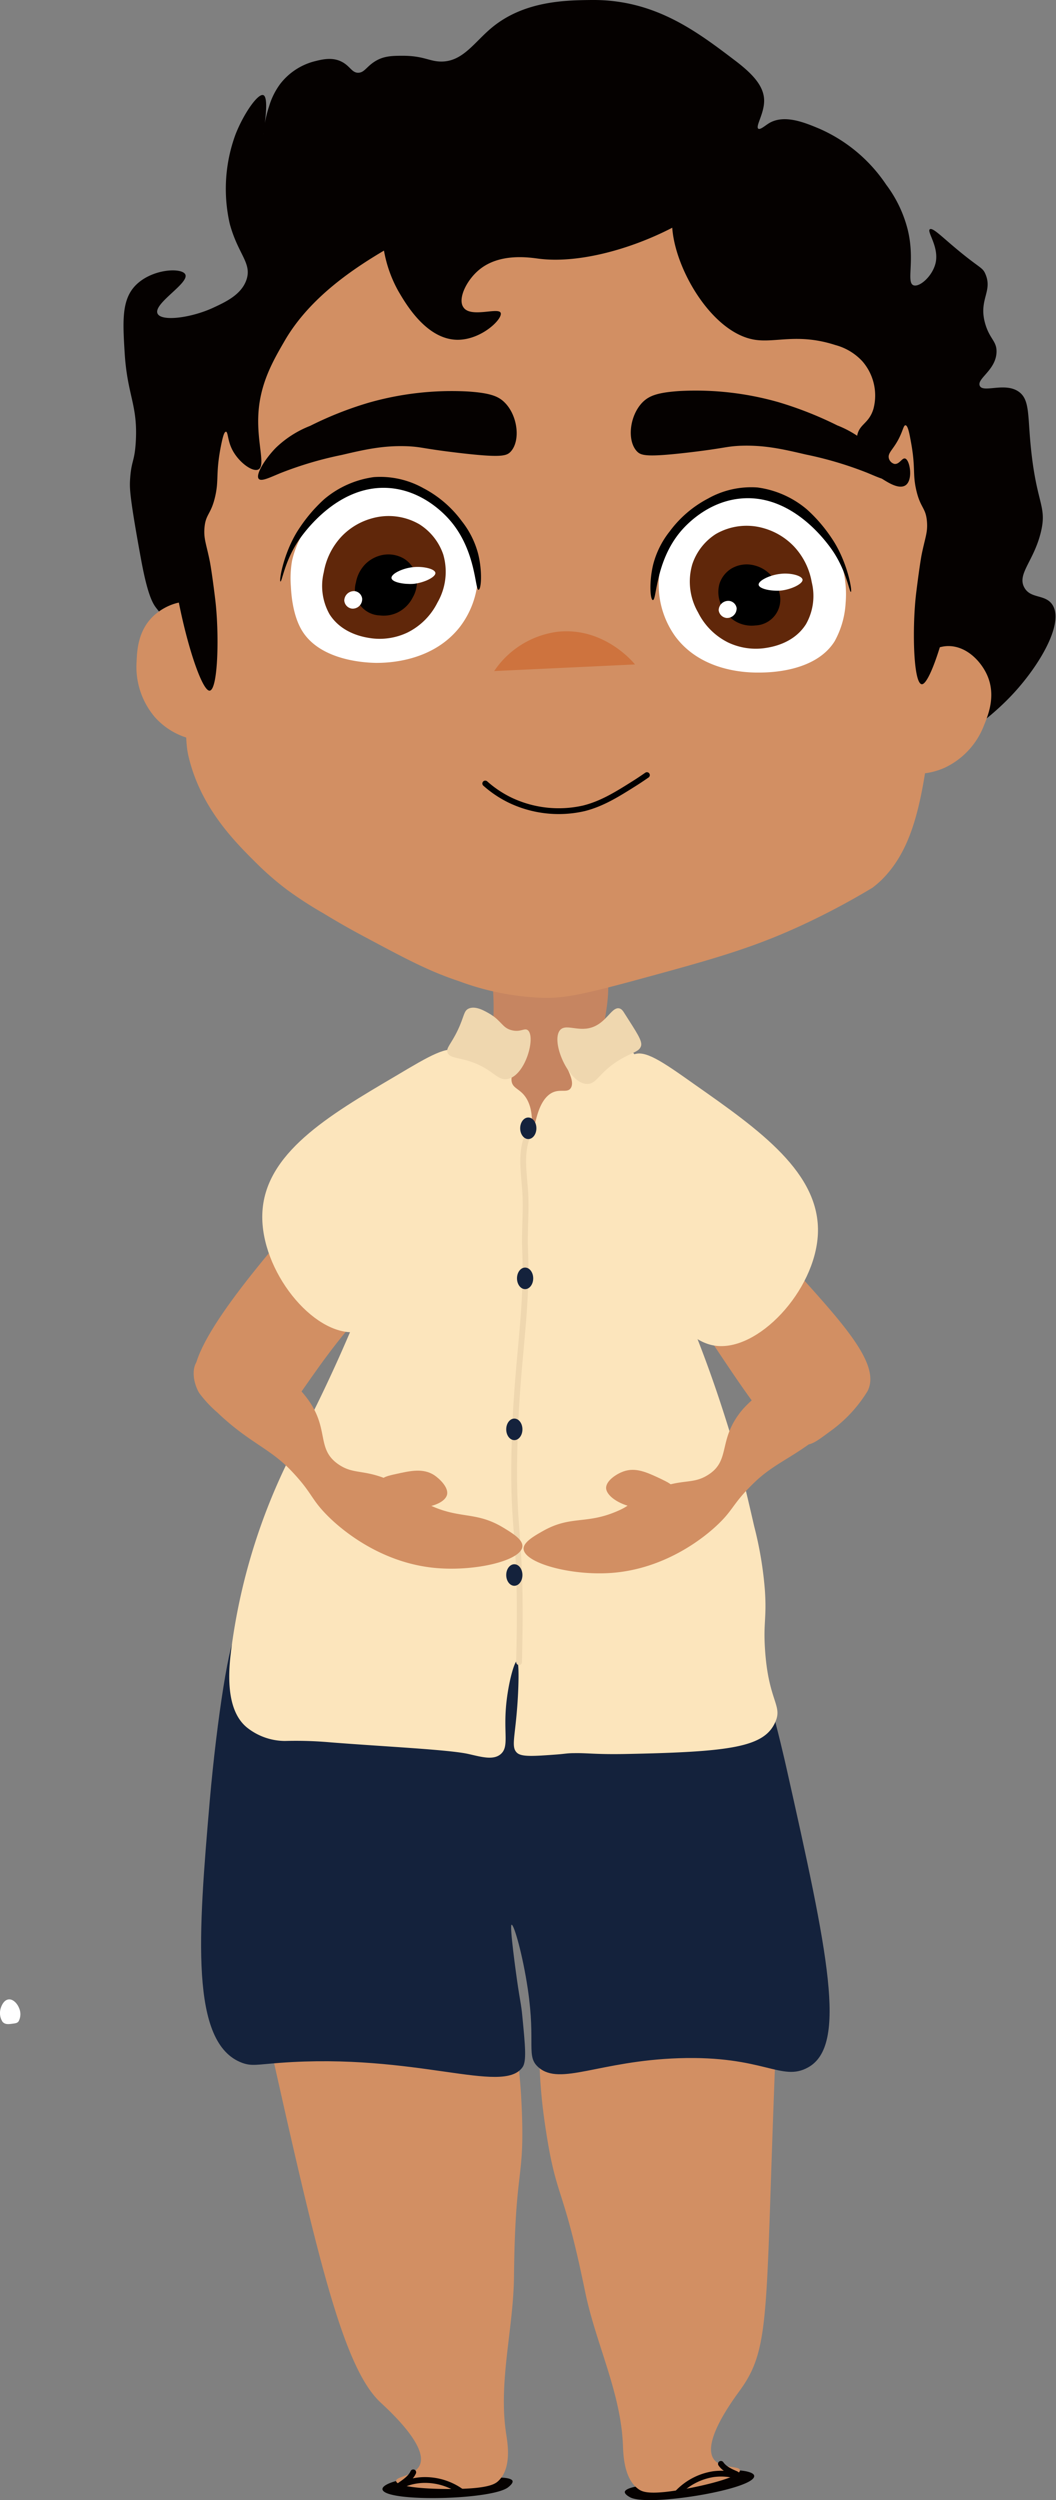 <svg xmlns="http://www.w3.org/2000/svg" viewBox="0 0 182.32 431.32"><rect x="0" y="0" width="182.32" height="431.32" fill="#808080" stroke="none"/><defs><style>.cls-1{fill:#d28f63;}.cls-2{fill:#050100;}.cls-12,.cls-3,.cls-7{fill:none;stroke-linecap:round;stroke-miterlimit:10;}.cls-3{stroke:#050100;}.cls-4{fill:#c68561;}.cls-5{fill:#14223c;}.cls-6{fill:#ce733e;}.cls-7{stroke:#000;}.cls-8{fill:#fff;}.cls-9{fill:#60270a;}.cls-10{fill:#fce5bc;}.cls-11{fill:#efd7af;}.cls-12{stroke:#efd7af;}</style></defs><g id="Camada_2" data-name="Camada 2"><g id="Pronto"><path class="cls-1" d="M149.78,240c2.72-5.29-6.36-13.81-17.29-26.18-14.4-16.3-22.33-28.3-23.85-27.49-.51.28.24,1.67.94,4.74,1.71,7.59.09,12.16,0,16.33,0,1.66.21,4.41,10.18,19.44C130,242.1,134.67,250,139.51,249.2c1-.16,1.92-.87,3.86-2.3A23.74,23.74,0,0,0,149.78,240Z"/><path class="cls-1" d="M34.06,239.28C30.74,234.61,43,220,52.82,208.67c12.93-14.91,25.34-29.17,27-27.94.48.36-.42,1.84-1.46,5.18-2.56,8.28-1.44,13.58-1.85,18.24,0,.22,0,.46-.09.74-1.58,8.9-7.83,15.06-12.28,19.8-12.24,13.05-15.19,23.2-19.8,22-.81-.2-2.4-1.37-5.59-3.72C35.91,240.93,34.5,239.9,34.06,239.28Z"/><path class="cls-2" d="M107.87,429.91c0,.41.68.79.94.93,3.15,1.68,21.75-1.44,21.4-3.73-.1-.65-1.92-.9-2.79-.93-1.7,0-2.57.73-5.59,1.87A21.52,21.52,0,0,1,119,429c-3.64.76-5.44-.83-9.3,0C108,429.35,107.89,429.77,107.87,429.91Z"/><path class="cls-2" d="M88.49,428c.12.4-.52.91-.74,1.09-2.79,2.24-21.64,2.63-21.72.32,0-.66,1.71-1.25,2.57-1.43,1.65-.36,2.66.23,5.83.79a19.27,19.27,0,0,0,2.92.39c3.72.08,5.19-1.82,9.14-1.73C88.25,427.5,88.45,427.89,88.49,428Z"/><path class="cls-1" d="M42.65,297.77c-1,.94-3,3.38-1.36,21.71A233.88,233.88,0,0,0,46,350c8.66,38.8,13.13,58.32,19.68,64.45,1.37,1.29,8.33,7.56,6.78,10.86-.89,1.89-4.14,1.89-4.07,2.71.09,1.17,6.64,1.47,10.86,1.36,5.23-.13,6.27-.88,6.78-1.36,2.36-2.21,1.61-6.51,1.36-8.14-1.38-8.95,1.26-18.08,1.35-27.14.21-19.14,1.82-16.39,1.36-28.49-.41-10.82-1.64-11.51-2.71-27.14-1.12-16.24.14-16.42-1.36-20.36C79.62,299.84,51.23,289.89,42.65,297.77Z"/><path class="cls-1" d="M128.22,293.31c1,.64,3.74,2.73,5.47,21.05a213.59,213.59,0,0,1,.55,31.58c-2.28,52.25-.78,58.51-6.41,66.33-1.12,1.55-6.73,9-4.59,12,1.23,1.69,4.42,1.06,4.51,1.88.13,1.17-6.24,2.71-10.4,3.41-5.16.86-6.32.33-6.91,0-2.74-1.72-2.82-6.09-2.89-7.74-.35-9.05-4.68-17.51-6.51-26.38-3.85-18.75-4.9-15.74-6.76-27.71-1.66-10.7-.59-11.61-2.51-27.16-2-16.16-3.28-16.09-2.55-20.24C92.32,302.4,118.29,287.21,128.22,293.31Z"/><path class="cls-3" d="M127.2,426.89c-.06-.13-1.92-.63-2.73-1.83"/><path class="cls-3" d="M127,427.06a10.17,10.17,0,0,0-3.9-.21,10.79,10.79,0,0,0-6.13,3.25"/><path class="cls-3" d="M69,428.82c0-.14,1.77-1,2.35-2.3"/><path class="cls-3" d="M69.22,428.77a9.89,9.89,0,0,1,3.79-.92,10.8,10.8,0,0,1,6.63,2"/><path class="cls-4" d="M84.71,166.14c1.16,10.24,0,12.21,0,12.21-2.25,3.38-6.2,2.42-9.5,5.43-4.41,4-3.24,10.83-3.39,17-.12,5.13-3.7,13.37-10.85,29.86C54.34,245.86,49.83,253.12,46,267.23c-.69,2.58-1.16,4.54-1.36,5.43-2,8.81-3.75,16.73-2.71,25.78.48,4.23,2.2,19.18,12.89,25.11a15.27,15.27,0,0,0,2.31,1.07c4.34,1.56,11.23,1.34,37-1.07,11.45-1.07,13.33-1.34,16.29-2.72,11.71-5.47,16.45-17.36,17.64-20.35,4.18-10.52,2.92-19.72,1.35-31.21-1-7.44-1.84-7.6-6.78-25.78-6.9-25.41-10.35-38.11-9.5-43.43.72-4.51,2.74-12.52-1.36-16.28-2.37-2.17-5.12-1.41-6.78-4.07s.28-4.67,0-10.86c-.18-3.9-.33-7.36-2.72-9.5-3.09-2.77-8.6-2.13-12.21,0A12.9,12.9,0,0,0,84.71,166.14Z"/><path class="cls-2" d="M76.2,10.62c-2.08,0-3-1-6.71-1-1.93,0-3.34.07-4.8,1s-1.8,1.94-2.88,1.93-1.39-1.2-2.88-1.93c-1.65-.81-3.38-.36-4.79,0a10.94,10.94,0,0,0-5.76,3.86,12.38,12.38,0,0,0-1.92,3.86,21.7,21.7,0,0,0-1,4.83c-.06,0,1.14-6.34,0-6.76-.92-.34-3.38,3.17-4.79,6.76a27.13,27.13,0,0,0-1,15.45c1.44,5.3,3.86,6.75,2.88,9.65-.88,2.58-3.61,3.83-5.76,4.83-3.85,1.77-8.94,2.4-9.59,1-.79-1.74,5.53-5.25,4.79-6.76-.6-1.21-5.8-1-8.63,1.94C21,51.76,21.19,55.4,21.52,60.82c.45,7.46,2.31,9,1.92,15.45-.22,3.59-.8,3.09-1,6.75-.05,1.27-.05,2.81,1.92,13.52,1.3,7.06,2.27,7.89,2.88,8.69.79,1,3.11,4.06,5.22,3.64,2.4-.47,3.49-6.52,5.58-18.61,2.58-14.85,2.56-14.85,2.8-15.82,2.53-10.3,4.29-17.5,10.38-22.31a47.85,47.85,0,0,1,13.43-6.76c4.64-1.54,6.25-1.36,25.9-2.89a195.79,195.79,0,0,1,20.15-1c5.34.08,8.08.14,11.51,1a36.77,36.77,0,0,1,16.31,8.69c2.35,2.19,5.11,6.64,10.55,15.44,4,6.53,6,9.79,6.71,11.59,2.68,7.15,2.36,13.54,1.92,22.2-.29,5.9-.94,8.68-1,16.41,0,9.62,1,11,1.92,11.58,3.83,2.45,12-4.32,15.35-7.72,5-5,10-13.09,7.68-16.41-1.26-1.78-3.72-.93-4.8-2.9-1.3-2.35,1.68-4.57,2.88-9.65,1.11-4.73-1-4.74-1.92-16.41-.33-4.25-.22-6.52-1.92-7.72-2.38-1.69-6.12.24-6.72-1s2.75-2.68,2.88-5.79c.08-1.92-1.13-2.22-1.92-4.83-1.28-4.25,1.32-5.63,0-8.69-.57-1.34-1-.82-6.71-5.79-1.36-1.17-2.5-2.2-2.88-1.93-.57.41,1.61,3,1,5.79-.53,2.32-2.81,4.28-3.84,3.87-1.27-.52.33-4.34-1-9.66A21.75,21.75,0,0,0,153,31.86a26.83,26.83,0,0,0-11.52-9.65c-2.53-1.06-6-2.5-8.63-1-.76.45-1.56,1.21-1.92,1-.55-.39,1-2.57,1-4.83,0-2.52-2-4.61-4.79-6.76C120.35,5.46,113.11-.11,102.1,0,97.71.05,90.46.12,84.84,4.83,81.88,7.3,79.9,10.62,76.2,10.62Z"/><path class="cls-5" d="M40.88,282c-1.16-.06-3.44,14.65-4.66,28.6-2,23.16-3.45,41.94,5.59,45.28,1.64.6,2.53.3,6.51,0,23.5-1.76,38.39,5.54,41.87.79.75-1,.5-3.59,0-8.74-.21-2.26-.41-2.69-.93-6.35-.1-.71-1.34-9.48-.93-9.53s1.91,5.13,2.8,11.12c1.4,9.49-.37,11.58,1.86,13.5,3.73,3.22,10.46-1.13,24.19-1.59,14.69-.49,17.74,4.13,22.33,1.59,6.86-3.78,3.43-19.79-3.72-51.63-.46-2.07-5.1-22.48-7.44-22.24-.76.07-.45,2.22-1.86,4-3.89,4.81-17,2-25.13.79-32.09-4.7-55.12,6.19-59.55-1.59C40.72,284,41.31,282,40.88,282Z"/><path class="cls-1" d="M159.15,113.18c2.44-1.63,4-1.8,5.1-1.7,3,.28,5.28,2.88,6.23,5.1,1.48,3.46.14,6.76-.57,8.5a13.35,13.35,0,0,1-6.79,7.36,12.28,12.28,0,0,1-8.5.57c-1.51-.48-3-1-4-2.27C147.7,126.61,152.86,117.38,159.15,113.18Z"/><path class="cls-1" d="M127.93,37.84a44.9,44.9,0,0,1,13.63,6.81,45.82,45.82,0,0,1,11.68,13.63A60.6,60.6,0,0,1,161,77.75c1.06,4.88,2.86,15.14,1,35.05-2,21.52-3.08,32.28-9.73,38.94a17.24,17.24,0,0,1-1.64,1.41,127.87,127.87,0,0,1-12,6.38c-8.94,4.16-15.91,6.05-29.83,9.83-9,2.42-11.62,2.82-14.89,2.79a45.92,45.92,0,0,1-14.67-2.88c-5.23-1.74-9.06-3.79-16.55-7.79-3.13-1.67-5.21-2.92-6.83-3.9a66.8,66.8,0,0,1-6.37-4.13,51.07,51.07,0,0,1-5.31-4.63c-3.69-3.66-9.63-9.57-11.67-18.5-.63-2.74-.42-7.34,0-16.55.15-3.39.36-7.82,1-13.63a148.28,148.28,0,0,1,3.9-23.36c1.68-6.36,3.69-13.94,7.79-20.45C57.63,36.54,85,33.69,91.91,33,108.31,31.26,120.79,35.44,127.93,37.84Z"/><path class="cls-1" d="M38.3,107.78c-1.55-2.49-2.9-3.29-3.94-3.65-2.87-1-6,.43-7.78,2.06-2.78,2.54-2.92,6.09-3,8a13.37,13.37,0,0,0,3.15,9.52,12.27,12.27,0,0,0,7.5,4c1.57.19,3.15.38,4.54-.43C43.18,124.74,42.3,114.21,38.3,107.78Z"/><path class="cls-2" d="M44.6,81c-1.08.5-3.63-1.44-4.65-3.73-.64-1.41-.6-2.77-.93-2.79s-.59,1-.94,2.79c-.85,4.54-.27,5.52-.93,8.38-.73,3.2-1.69,3-1.86,5.58-.11,1.79.32,2.59.93,5.59,0,0,.32,1.51.93,6.51.71,5.73.54,15.57-.93,15.82s-5.07-10.89-6.51-22.33c-1-7.62-1.75-14.43.93-22.34,1.71-5,2.5-3.13,8.38-14,4.57-8.43,5.49-12.06,10.23-16.74a33.48,33.48,0,0,1,7.45-5.59c9.25-5,20.74-5,21.4-2.79C79,38.49,57.87,44,49.25,58.62c-2,3.45-4.4,7.47-4.65,13C44.37,76.55,45.89,80.35,44.6,81Z"/><path class="cls-2" d="M156.26,79.1c-.53-.14-1,1.08-1.86.93a1.36,1.36,0,0,1-.93-.93c-.28-1,.82-1.54,1.86-3.73.61-1.28.69-2,1-2,.45,0,.73,1.72.93,2.79.85,4.54.27,5.51.93,8.38.73,3.2,1.69,3,1.86,5.58.12,1.79-.32,2.59-.93,5.58,0,0-.31,1.52-.93,6.52-.71,5.73-.54,15.57.93,15.82s5.07-10.89,6.51-22.34c1-7.61,1.75-14.42-.93-22.33-1.71-5-2.5-3.13-8.37-14-4.58-8.44-5.5-12.06-10.24-16.75a33.58,33.58,0,0,0-7.44-5.58c-6.44-3.48-18-6.91-21.41-2.79-4.31,5.17,3.62,22.79,13,24.35,3.62.61,7.48-1.18,14,.93a9.78,9.78,0,0,1,4.65,2.8,9,9,0,0,1,1.91,8.21c-.81,2.66-2.52,2.56-2.84,4.81-.46,3.18,2.53,6.15,4.65,7.45.93.57,2.65,1.62,3.72.93C157.7,82.82,157.1,79.31,156.26,79.1Z"/><path class="cls-6" d="M85.32,115.77A15.6,15.6,0,0,1,96.2,109c8-.9,13.09,5.2,13.43,5.63"/><path class="cls-7" d="M83.78,135.17a18.73,18.73,0,0,0,4.35,2.9,19.49,19.49,0,0,0,12.68,1.38c3.14-.79,5.73-2.41,8.7-4.28.92-.58,1.66-1.09,2.18-1.45"/><path class="cls-8" d="M82.5,99.87a14.69,14.69,0,0,0-2.07-8.28,16.27,16.27,0,0,0-10.35-7.25A16.45,16.45,0,0,0,50.42,96.76a17.74,17.74,0,0,0-.2,4.39c.06,1.19.28,4.9,1.89,7.59,3.24,5.41,11.46,5.59,12.8,5.62,1.8,0,9.7-.08,14.49-6.21A15.2,15.2,0,0,0,82.5,99.87Z"/><path class="cls-9" d="M72.41,90.45a10.58,10.58,0,0,0-8.28-1A11.41,11.41,0,0,0,59,92.52a12,12,0,0,0-3.1,6.21,9.94,9.94,0,0,0,1,7.25c2.23,3.5,6.3,4,7.25,4.14a11.15,11.15,0,0,0,6.21-1,11.49,11.49,0,0,0,5.17-5.17,10.62,10.62,0,0,0,1-8.28A9.94,9.94,0,0,0,72.41,90.45Z"/><path class="cls-8" d="M113.73,101.15a15.12,15.12,0,0,1,1.9-7.58A16.21,16.21,0,0,1,125.92,86a16.47,16.47,0,0,1,10.35,1,17.08,17.08,0,0,1,9.31,11.39A17.79,17.79,0,0,1,146,104a15.4,15.4,0,0,1-1.9,6.63c-3.33,5.32-11.37,5.39-13,5.4s-9.81.06-14.49-6.21A15.27,15.27,0,0,1,113.73,101.15Z"/><path class="cls-9" d="M123.59,92.13a10.6,10.6,0,0,1,8.28-1,11.57,11.57,0,0,1,5.18,3.11,12,12,0,0,1,3.1,6.21,9.86,9.86,0,0,1-1,7.24c-2.22,3.5-6.29,4-7.25,4.14a11.17,11.17,0,0,1-6.21-1,11.5,11.5,0,0,1-5.17-5.18,10.62,10.62,0,0,1-1-8.28A9.86,9.86,0,0,1,123.59,92.13Z"/><path d="M69.73,96.37a5.32,5.32,0,0,0-4.13-.52A5.77,5.77,0,0,0,63,97.4a6.09,6.09,0,0,0-1.55,3.1,4.45,4.45,0,0,0,4.13,5.67,5.51,5.51,0,0,0,3.1-.52,5.81,5.81,0,0,0,2.58-2.58A5.29,5.29,0,0,0,71.79,99,4.86,4.86,0,0,0,69.73,96.37Z"/><path d="M126.26,98.1a5.2,5.2,0,0,1,4.12-.52A5.72,5.72,0,0,1,133,99.13a5.93,5.93,0,0,1,1.55,3.09,4.46,4.46,0,0,1-4.13,5.68,5.58,5.58,0,0,1-3.09-.52,5.7,5.7,0,0,1-2.58-2.58,5.26,5.26,0,0,1-.52-4.13A4.83,4.83,0,0,1,126.26,98.1Z"/><path class="cls-2" d="M96.71,10.24c-4.49.81-8.34,2.9-15.82,7.44-8.9,5.4-11,8.24-12.1,10.24A22.22,22.22,0,0,0,66,38.15a22.16,22.16,0,0,0,2.79,12.1C70,52.31,73.59,58.59,79,58.62c4.18,0,7.84-3.64,7.44-4.65S81.22,54.91,80,53c-1-1.44.53-4.68,2.79-6.51,3.57-2.9,8.67-2.06,10.24-1.86,13.11,1.67,34.75-9.12,35.36-17.68C128.92,18.87,111,7.66,96.71,10.24Z"/><path d="M112.71,103.52c-.47-.06-.65-3.23.07-6.16a15.3,15.3,0,0,1,2.85-5.69A19.39,19.39,0,0,1,122.26,86a15.18,15.18,0,0,1,8.53-1.9,16.59,16.59,0,0,1,8.53,3.79,26.09,26.09,0,0,1,1.9,1.9,27,27,0,0,1,2.84,3.79c2.38,3.91,3.1,8.45,2.85,8.53s-.68-3.19-2.85-6.63c-.5-.8-6.67-10.32-16.11-9.48-5.85.51-9.61,4.71-10.43,5.68C113.11,96.9,113.4,103.62,112.71,103.52Z"/><path d="M82.63,101.75c.47-.07.66-3.23-.07-6.17a15.32,15.32,0,0,0-2.84-5.68,19.33,19.33,0,0,0-6.64-5.69,15.27,15.27,0,0,0-8.53-1.9A16.72,16.72,0,0,0,56,86.1c-.87.77-1.8,1.79-1.9,1.9a27.89,27.89,0,0,0-2.84,3.79c-2.37,3.91-3.1,8.45-2.84,8.53s.67-3.19,2.84-6.63c.5-.8,6.68-10.31,16.12-9.48,5.85.52,9.6,4.72,10.42,5.69C82.23,95.12,82,101.84,82.63,101.75Z"/><path class="cls-8" d="M71.38,97.84C69.53,98,67.5,99,67.59,99.73s2.15,1.11,3.79,1c1.85-.19,3.88-1.18,3.79-1.9S73,97.67,71.38,97.84Z"/><path class="cls-8" d="M134.77,99c-1.85.18-3.88,1.18-3.79,1.89s2.14,1.12,3.79,1c1.85-.18,3.88-1.18,3.79-1.89S136.41,98.79,134.77,99Z"/><path class="cls-8" d="M61.36,102a1.66,1.66,0,0,0-1.92,1.6A1.52,1.52,0,0,0,60.77,105a1.64,1.64,0,0,0,1.76-1.72A1.49,1.49,0,0,0,61.36,102Z"/><path class="cls-8" d="M126,103.68a1.66,1.66,0,0,0-1.92,1.6,1.54,1.54,0,0,0,1.34,1.33,1.65,1.65,0,0,0,1.76-1.72A1.49,1.49,0,0,0,126,103.68Z"/><path class="cls-2" d="M111,69.34c-2.31,2.28-2.81,6.71-1,8.56.71.71,1.72,1,9,.15,6.17-.73,6.17-1,8.64-1.14,4.27-.18,7.49.57,11.48,1.5a63.34,63.34,0,0,1,10.57,3.14c1.87.77,3.29,1.48,3.73,1,.64-.71-1.1-3.49-2.93-5.36a17.9,17.9,0,0,0-5.93-3.8,63.32,63.32,0,0,0-10.13-4,52.16,52.16,0,0,0-17.11-1.93C113.64,67.71,112.15,68.23,111,69.34Z"/><path class="cls-2" d="M87.11,69.42c2.31,2.27,2.81,6.71,1,8.56-.71.7-1.72,1-9,.14-6.17-.73-6.17-1-8.64-1.13-4.27-.18-7.5.57-11.48,1.5a62.93,62.93,0,0,0-10.57,3.13c-1.87.77-3.29,1.49-3.74,1-.63-.71,1.1-3.48,2.94-5.36a17.88,17.88,0,0,1,5.93-3.79,61.06,61.06,0,0,1,10.12-4,52.27,52.27,0,0,1,17.12-1.93C84.49,67.79,86,68.31,87.11,69.42Z"/><path class="cls-8" d="M.08,346.62a2.77,2.77,0,0,0,.36,2.18c.44.5,1.05.42,1.75.32.49-.06.77-.1,1-.37a2.58,2.58,0,0,0,.09-2.35c-.33-.83-1.16-1.69-2-1.42S.11,346.47.08,346.62Z"/><path class="cls-10" d="M81.82,178.56a13,13,0,0,0,.93-2.27c.37-1.21.33-1.71.59-1.81.64-.25,1.21,2.38,3.13,4.08,2.2,1.95,4.33,1,4.66,2.28.42,1.62-3.13,3.44-2.8,5.69.21,1.42,1.75,1.26,2.8,3.41s.53,4.49.93,4.56.57-4,2.79-5.69c1.63-1.22,3.09-.08,3.72-1.14,1.08-1.82-2.8-5.85-1.86-8,1.19-2.69,8.73.89,10.23-2.28.65-1.35-.09-3.39,0-3.41s.24,3.87,1.87,6.83c1.8,3.29,4.14,2.07,5.58,4.55,1.76,3-.39,6.63-.93,13.66-.26,3.38.05,6.42.93,12.52,1.71,11.86,4.94,14.27,11.16,34.09,2.15,6.83,3,10.45,4.66,17.68a64,64,0,0,1,1.86,11.17c.3,4.73-.28,5.48,0,9.91.55,8.91,3,9.75,1.86,12.52-1.82,4.5-7.54,5.33-26.06,5.69-5,.09-6.47-.19-8.66-.15-1.29,0-1.61.12-3.06.23-4.06.3-6.09.44-6.89-.29-1-.95-.4-2.45,0-7.44.31-3.69.4-8.32,0-8.38s-1.46,3.45-1.86,7.45c-.49,5.05.52,7.3-.93,8.58-1.29,1.14-3.43.48-5.58,0-3.27-.75-14.52-1.28-23.69-2a68.12,68.12,0,0,0-8-.25,10.6,10.6,0,0,1-6.51-2.28c-3.76-3-3.25-9.59-2.79-13.33a104.3,104.3,0,0,1,10.23-33.5,264.2,264.2,0,0,0,19.54-46.5h0c2.09-17.54,5-22.29,7.44-22.75.89-.17,2.74.28,3.72-1.14h0A10.08,10.08,0,0,1,81.82,178.56Z"/><path class="cls-10" d="M79.25,181.42c-1.89-1.16-4.94.64-11,4.25C56.67,192.48,45.62,199,45.29,209.44c-.32,9.71,8.68,21,16.13,20.38C75.33,228.7,86.55,185.9,79.25,181.42Z"/><path class="cls-10" d="M109.24,182c2-1,4.92,1,10.77,5.15,11.08,7.77,21.68,15.22,21.2,25.75-.46,9.8-10.41,20.43-17.86,19.24C109.43,229.89,101.53,185.91,109.24,182Z"/><path class="cls-11" d="M101.36,187c1.83.05,2.1-2.35,6.51-4.66,1.66-.86,2.5-1,2.8-1.86s-.76-2.37-2.8-5.58c-.31-.5-.53-.83-.93-.93-1.12-.29-1.92,1.69-3.72,2.79-2.81,1.74-5.35-.34-6.51.93C95,179.63,98.2,187,101.36,187Z"/><path class="cls-11" d="M87.68,186.14c-2,.41-2.62-2-7.31-3.26-1.63-.43-2.78-.46-3.1-1.27s.6-1.44,1.76-3.88,1-3.3,1.86-3.72c1.2-.56,2.8.39,3.72.93,2,1.21,2.12,2.39,3.72,2.79s2.21-.46,2.8,0C92.53,178.85,90.76,185.5,87.68,186.14Z"/><path class="cls-12" d="M89.62,286.75q.07-3,.11-6.32c.12-16.21-1.18-16.32-.93-29.59.3-16,2.33-23.73,1.86-35.29-.14-3.41.26-6.84,0-10.24-.28-3.66-.89-7.42.93-10.24.15-.23.3-.43.44-.61"/><ellipse class="cls-5" cx="88.8" cy="246.59" rx="1.4" ry="1.86"/><ellipse class="cls-5" cx="91.21" cy="194.65" rx="1.4" ry="1.86"/><ellipse class="cls-5" cx="88.8" cy="271.72" rx="1.4" ry="1.86"/><ellipse class="cls-5" cx="90.66" cy="220.54" rx="1.4" ry="1.86"/><path class="cls-1" d="M128.29,243.07c-4.49,5.23-2,8.79-6,11.35-2.88,1.85-4.57.45-10,2.87-3.61,1.62-2.84,2.24-6,3.53-5.16,2.15-7.78.64-12.48,3.27-1.66.93-3.49,2-3.41,3.14.17,2.4,8,4.6,15,4.14,9.9-.66,16.76-6.72,18.22-8.07,3.13-2.88,2.73-3.79,6.62-7.54,3.51-3.39,6.8-4.31,11.68-8.34.4-.33.75-.63,1.09-.94a20.35,20.35,0,0,0,3.26-3.22c1-1.52,1.59-4.12.4-5.55a4.09,4.09,0,0,0-2.63-1.14,11.25,11.25,0,0,0-5.13.29A20.67,20.67,0,0,0,128.29,243.07Z"/><path class="cls-1" d="M52.71,240.83c4.37,5.48,1.72,9,5.67,11.76,2.86,2,4.63.63,10,3.3,3.6,1.79,2.8,2.39,5.91,3.82,5.16,2.39,7.88,1,12.56,3.81,1.65,1,3.47,2.11,3.34,3.31-.26,2.44-8.35,4.37-15.36,3.64-10-1.05-16.78-7.48-18.21-8.91-3.06-3.05-2.62-3.95-6.43-7.92-3.44-3.58-6.75-4.64-11.55-8.93-.39-.34-.74-.67-1.08-1a20.6,20.6,0,0,1-3.18-3.41c-.93-1.57-1.46-4.24-.2-5.65a4.2,4.2,0,0,1,2.73-1,11.27,11.27,0,0,1,5.2.49C44.55,234.9,49.19,236.41,52.71,240.83Z"/><path class="cls-1" d="M116.36,256.9c-.1-.73-1-1.15-2.31-1.79-2.41-1.13-4.3-2-6.41-1.26-1.15.41-3,1.56-3,2.87.11,2.07,5.09,4.39,8.72,3.06C114.77,259.27,116.51,258,116.36,256.9Z"/><path class="cls-1" d="M65.74,255.52c.25-.69,1.18-.91,2.64-1.23,2.6-.58,4.64-1,6.53.16,1,.66,2.61,2.2,2.26,3.46-.56,2-5.93,3.17-9.17,1.07C66.77,258.19,65.34,256.6,65.74,255.52Z"/></g></g></svg>
